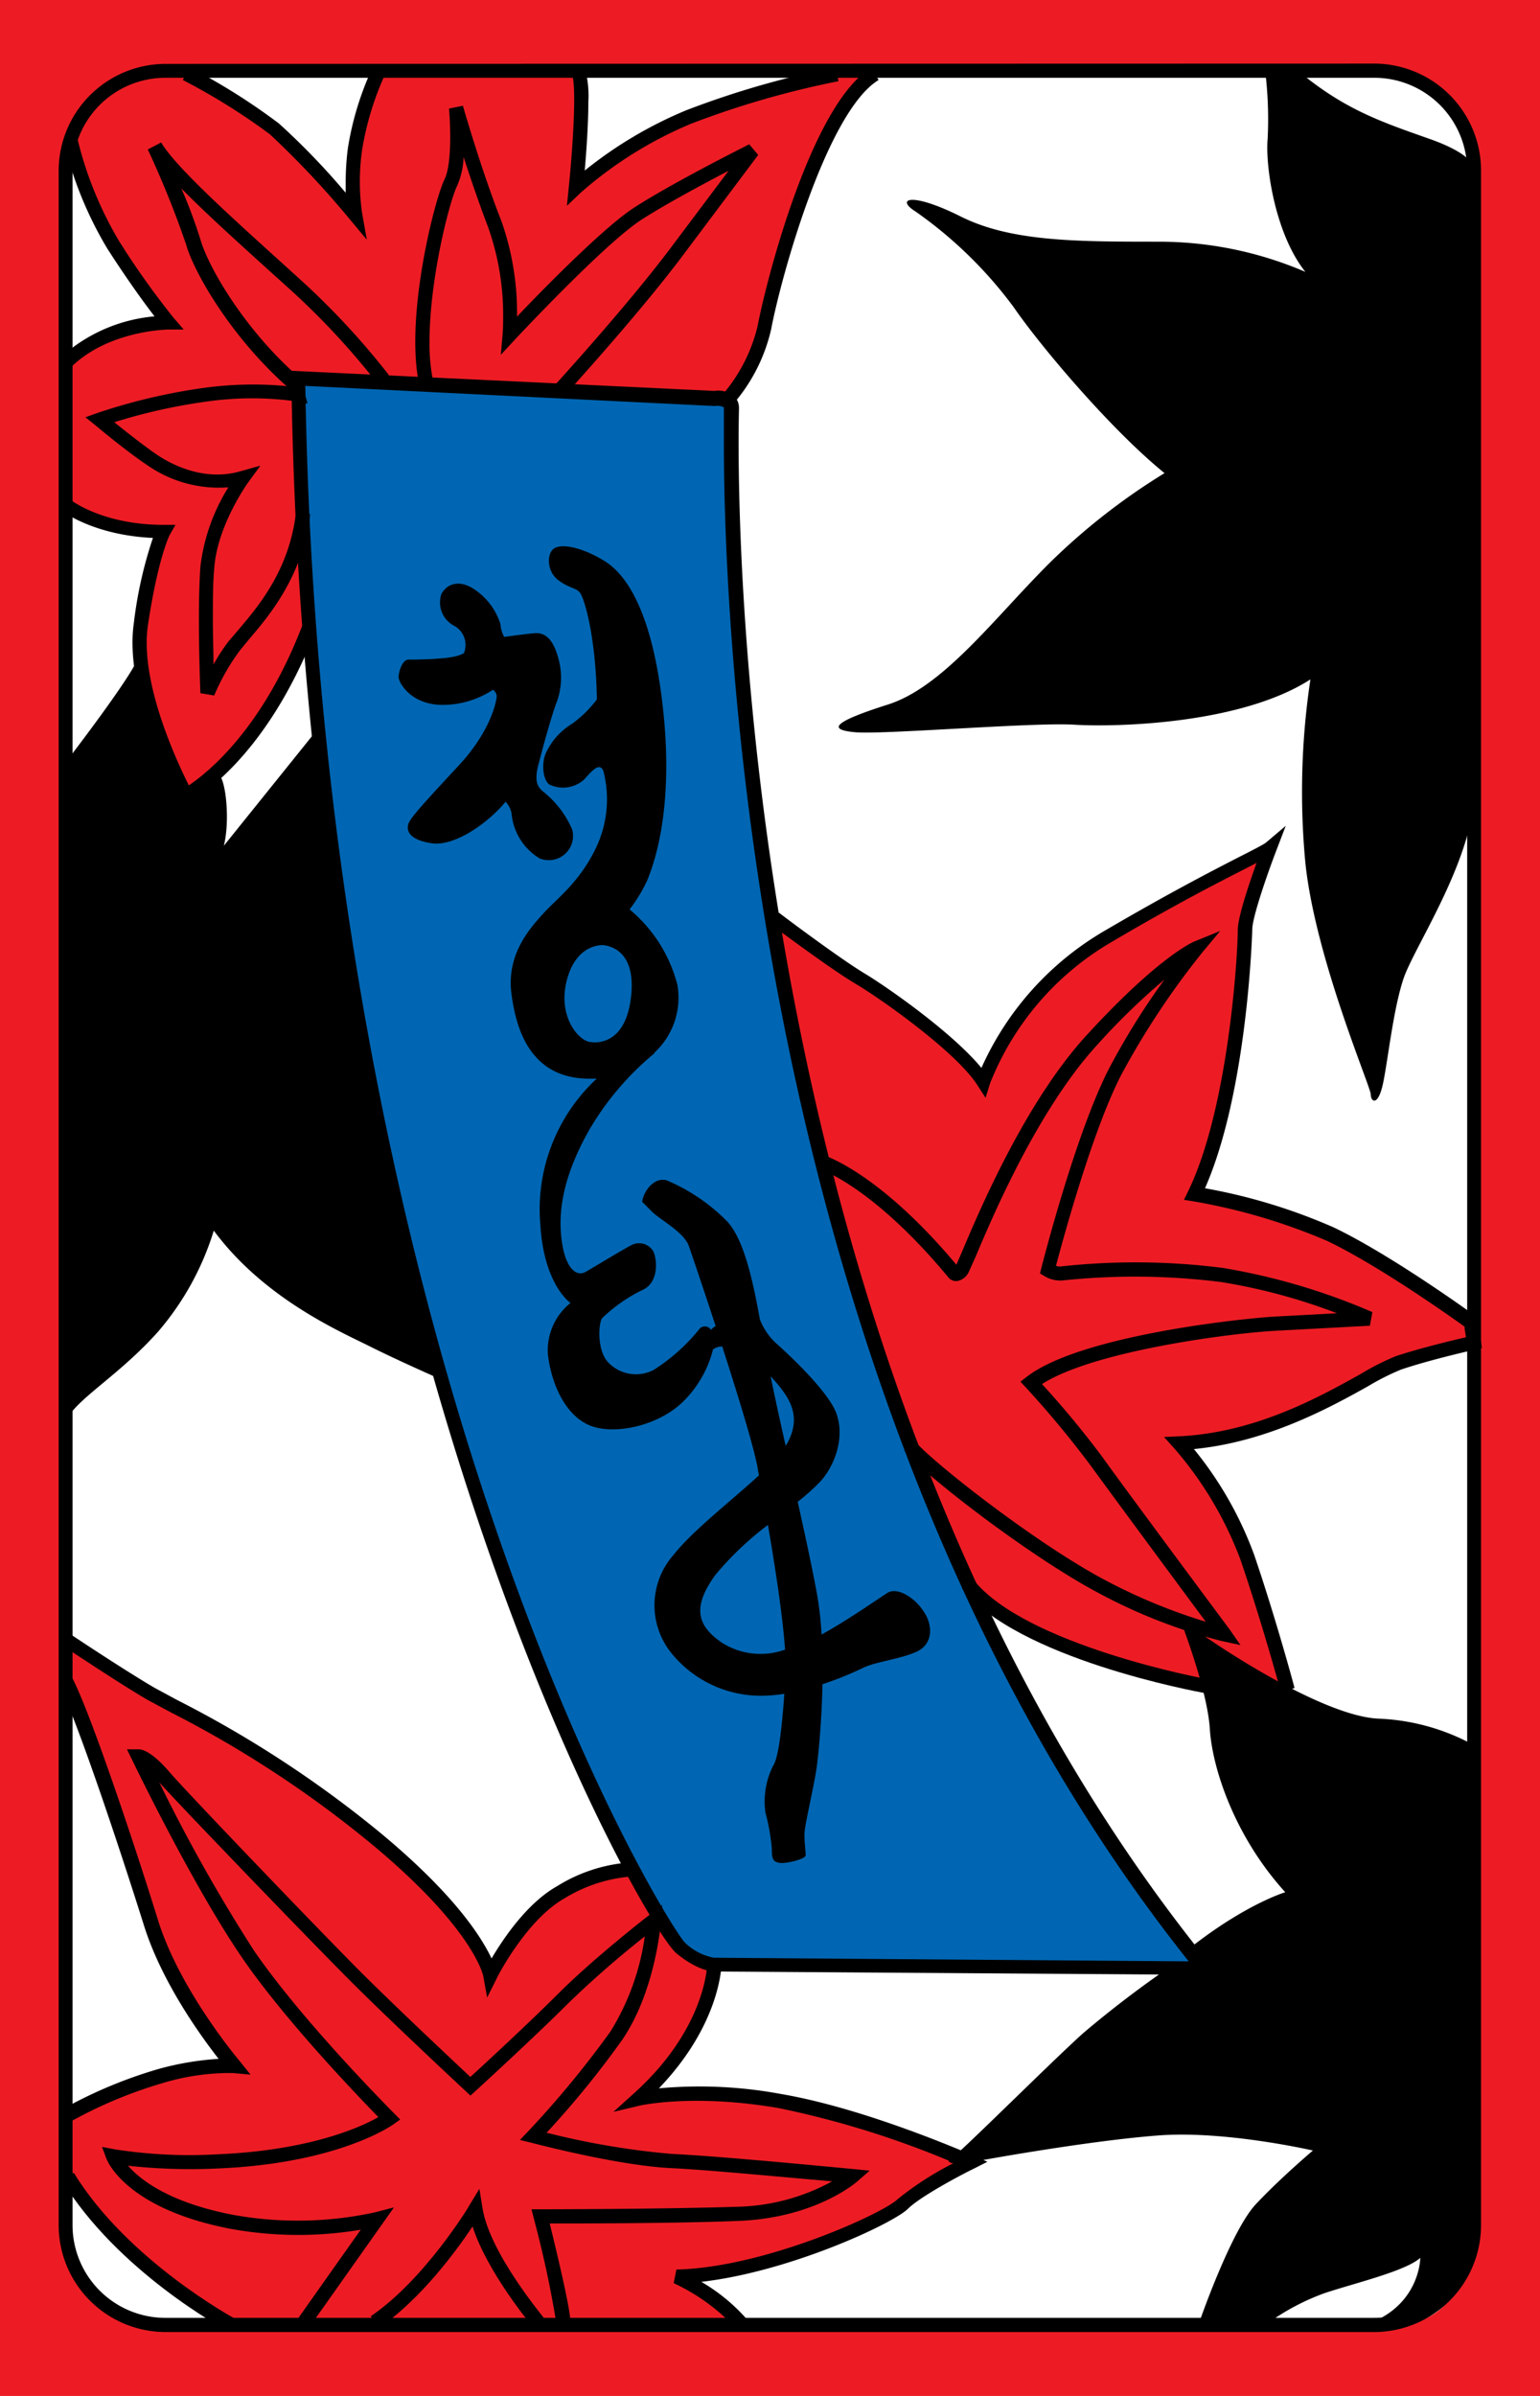 <svg id="_10_2" xmlns="http://www.w3.org/2000/svg" viewBox="0 0 153.07 238.11"><defs><style>.cls-1{fill:#ed1c24;}.cls-2{fill:#fff;}.cls-3{fill:#0066b3;}</style></defs><title>_10_2</title><rect class="cls-1" width="153.07" height="238.11"/><path class="cls-2" d="M227.67,315.44V518.6s-.5,10.17,10.66,10.5H358.84s8,1,7.66-7.83,1.17-49,1.17-49V313.44s-1.33-8.5-10.5-8.5H240.67S228.17,303.1,227.67,315.44Z" transform="translate(-221.17 -298.05)"/><path class="cls-1" d="M307.67,305.6a28,28,0,0,0-5.63,8.63,113.15,113.15,0,0,0-4.75,15.5c-.25,1.37-1.12,6.5-4,7.87l-18-.75-24.5-1.25.88,25.75s-5.13,12.5-11.88,15.63a38.16,38.16,0,0,1-4.37-11.5c-1.5-7,1.75-14.5,1.75-14.5s-7.38-.63-9.38-2.88V333.85s4.63-3.62,10-3.75c0,0-3.37-4.37-6.12-8.75a31.5,31.5,0,0,1-3.75-9,15.56,15.56,0,0,1,3.75-5.25c2.62-2.37,8.37-2,8.37-2s6.25,3.63,8.75,5.88,7.5,7.62,7.5,7.62-.62-8.87,2.63-13.5h19.62s.88,6.88,0,10.63a62.5,62.5,0,0,1,25.63-10.5S307.92,304.6,307.67,305.6Z" transform="translate(-221.17 -298.05)"/><path class="cls-3" d="M250.79,335.6s30.38,1.13,42.5,2a1.7,1.7,0,0,1,.63,1.5c0,1.13.37,22.63,1.5,32.75s5.75,32.88,6.87,39.13,8.25,28.87,10.13,33.12,11.12,24.38,15.75,31.63,13,17.75,13,17.75a2.81,2.81,0,0,1-1.63.12c-1.25-.12-36.87-.5-37.25-.5l-8.87.13a8.28,8.28,0,0,1-6-3.75c-2.5-3.63-10.5-21.25-13.25-27.25s-9.38-28.38-9.75-29.5-11.63-35-11.63-35l.25-25.5S250.79,343.85,250.79,335.6Z" transform="translate(-221.17 -298.05)"/><path class="cls-1" d="M298.29,389.73s6.88,4.62,8.63,5.75,9.87,6.62,11.87,9.5a28.78,28.78,0,0,1,8.88-11.25c6.5-5,19.5-11.13,19.5-11.13s-1.25,4.25-1.75,5.5-.5,4.38-.5,5.5-1,8.38-1.75,12.38A91.94,91.94,0,0,1,340,416.6a95.9,95.9,0,0,1,12.88,4c5.75,2.38,14.62,9.13,14.62,9.13v1.62a57.72,57.72,0,0,1-6.12,1.88,18.14,18.14,0,0,0-5.88,2.87c-.62.5-10.75,6.13-16.75,5.5a48.27,48.27,0,0,1,5.5,9.25C346.79,456.35,349,466,349,466l-1.25.12-7-.62S323.92,462,318,456.23l-6.37-14.5c-1.38-3.13-6.13-17.88-8.63-27.38S298.29,389.73,298.29,389.73Z" transform="translate(-221.17 -298.05)"/><path class="cls-1" d="M227.92,466.23s2.87,6.25,3.37,8,4.25,13.12,4.88,15.12a64.84,64.84,0,0,0,8.25,13.88,42,42,0,0,0-9.5,1.62,37.19,37.19,0,0,0-7.13,3.25l-.12,6.38a80.11,80.11,0,0,0,7,8c2.87,2.62,8.12,6.37,9.37,6.5l14.63.25,35.87-.38s-3.75-3.62-4.87-4.12,1.37-.75,2.25-.75,13.75-3.13,16.87-5.38,7.75-5.5,9.25-5.75c0,0-5.12-1.75-6.75-2.62s-15.12-5.38-25.87-4.13c0,0,6.37-6.12,6.87-12.75a8.5,8.5,0,0,1-4.75-3.37,55.93,55.93,0,0,1-3.5-6.13s-7.37-.87-13.87,9.75A4.28,4.28,0,0,1,269,492c-.37-1-6.5-8.63-13.37-13.88a133.1,133.1,0,0,0-18-11c-1.75-.87-10-6-10-6Z" transform="translate(-221.17 -298.05)"/><path d="M237.59,304.4A10.64,10.64,0,0,0,227,315V519.18a10.64,10.64,0,0,0,10.63,10.63H357.75a10.64,10.64,0,0,0,10.63-10.63V315a10.64,10.64,0,0,0-10.63-10.63Zm-9.21,214.78V315a9.23,9.23,0,0,1,9.21-9.22H357.75A9.23,9.23,0,0,1,367,315V519.18a9.23,9.23,0,0,1-9.21,9.22H237.59A9.23,9.23,0,0,1,228.38,519.18Z" transform="translate(-221.17 -298.05)"/><path d="M274.79,383.35a2.41,2.41,0,0,0,3.25-2.87,9.69,9.69,0,0,0-2.87-3.75c-.63-.5-.88-1.13-.5-2.63s1.37-5.12,1.87-6.37a7.06,7.06,0,0,0,.13-4.25c-.38-1.38-1-2.63-2.38-2.5s-3,.37-3,.37a2.83,2.83,0,0,1-.37-1.25,6.5,6.5,0,0,0-2.63-3.5c-1.5-1-2.75-.5-3.25.5a2.61,2.61,0,0,0,1.25,3.13,2.17,2.17,0,0,1,1,2.71s-.33.33-1.83.5a35.33,35.33,0,0,1-3.67.16c-.66,0-1,1.25-1,1.75s1.13,2.63,4.13,2.75a9.11,9.11,0,0,0,5.25-1.5.86.86,0,0,1,.37.63c0,.37-.5,3.37-3.75,6.87s-4.75,5.13-5,5.75-.12,1.63,2.25,2,5.75-2.12,7.38-4.12a2.23,2.23,0,0,1,.62,1.37A5.82,5.82,0,0,0,274.79,383.35Z" transform="translate(-221.17 -298.05)"/><path d="M313,458.23c-.87-1.38-2.62-2.5-3.62-1.88-.84.53-3.94,2.71-6.55,4.14a33.2,33.2,0,0,0-.45-4c-.43-2.38-1.15-5.71-1.92-9.19a21.13,21.13,0,0,0,2.29-2.06c1.75-2,2.5-5.13,1.25-7.38s-4.62-5.37-5.75-6.37a6.39,6.39,0,0,1-1.55-2.31c-.73-4.07-1.61-7.9-3.2-9.69a18.41,18.41,0,0,0-5.75-4c-1.37-.75-2.62.87-2.75,2l1,1c.75.75,3.13,2,3.63,3.37.21.59,1.37,4,2.68,8l-.06,0a3.47,3.47,0,0,0-.42.34.71.71,0,0,0-1.2,0,18.56,18.56,0,0,1-4.5,4,3.8,3.8,0,0,1-4.38-.63c-1.25-1.12-1.12-3.87-.75-4.5a15.59,15.59,0,0,1,4.13-2.87c1.5-.75,1.37-2.88,1-3.75a1.64,1.64,0,0,0-2.25-.63c-.75.38-3.63,2.13-4.5,2.63s-2-.25-2.38-3.13.13-6.37,2.75-11a28.65,28.65,0,0,1,6.5-7.62l-.07,0a7.44,7.44,0,0,0,2.32-6.77,14.38,14.38,0,0,0-4.75-7.5,15.63,15.63,0,0,0,1.75-2.88c.5-1.25,2.63-6.5,1.63-16.5s-3.63-13.87-5.88-15.25-4.25-1.75-5-1.25-.75,2.25.38,3.13,1.87.75,2.25,1.37,1.5,4.13,1.62,10.5A11.46,11.46,0,0,1,278,370a6.63,6.63,0,0,0-2.62,3c-.38,1-.25,2.5.37,3a3.12,3.12,0,0,0,3.5-.5c.88-1,1.5-1.63,1.88-.88a11.22,11.22,0,0,1-.75,7.75c-1.63,3.38-3.88,5-5.13,6.38s-3.75,4-3.25,8,2.13,8.62,8,8.5c.17,0,.32,0,.48,0a17.71,17.71,0,0,0-5.6,14.54c.37,6,3,7.75,3,7.75a6,6,0,0,0-2.25,5.12c.37,3.13,1.87,6.25,4.37,7.13s6.88-.13,9.25-2.63a11.05,11.05,0,0,0,2.79-5,1.45,1.45,0,0,1,.92-.29c1.56,4.85,3.17,10.06,3.54,12.19,0,.18.07.4.11.61-2.74,2.52-6.6,5.5-8.48,7.89a7.57,7.57,0,0,0-.25,9.75,11.44,11.44,0,0,0,9.5,4.25,15.27,15.27,0,0,0,1.75-.18c-.24,3.42-.59,6.43-1.13,7.18a7.93,7.93,0,0,0-.75,4.62,21,21,0,0,1,.63,3.5c0,1.13.12,1.38.75,1.5s2.62-.37,2.62-.75-.12-1.25-.12-2.12,1-4.88,1.25-6.88c.14-1.12.47-4.32.54-8a33.15,33.15,0,0,0,4-1.61c1.25-.63,3.75-.88,5.37-1.63S313.92,459.6,313,458.23ZM279.79,401.6c-1.17-.18-3.25-2.62-2.25-6.25s3.63-3.37,3.63-3.37c.87.12,3.12.75,2.75,4.87S281.42,401.85,279.79,401.6Zm19.63,39.88-.16.25c-.57-2.54-1.1-4.94-1.49-6.9C299.71,436.92,300.89,438.78,299.42,441.48ZM293,461.35c-2.62-1.75-3-3.62-.75-6.75a31.08,31.08,0,0,1,5.25-5c.7,4.09,1.47,9,1.7,12.39A7.17,7.17,0,0,1,293,461.35Z" transform="translate(-221.17 -298.05)"/><path d="M250.13,335.61c1.31,95.86,35.16,154,38.25,156.54,2.14,1.78,3.62,1.83,3.79,1.83l50.16.34-.94-1.16c-47.37-58.42-47-144.68-46.77-154.33v-.23a1.61,1.61,0,0,0-.54-1.24,2.56,2.56,0,0,0-1.91-.46l-42.06-2Zm42,157a5.61,5.61,0,0,1-2.88-1.5c-.68-.62-9.79-14.62-19.12-42.06-8.08-23.74-17.83-62.51-18.61-112.65l40.64,2h.06a1.45,1.45,0,0,1,.9.13s0,0,0,.16v.2c0,.67,0,1.71,0,3.08,0,18.34,2.7,96.31,46.2,151Z" transform="translate(-221.17 -298.05)"/><path d="M296.47,330.47a16.24,16.24,0,0,1-3.57,6.9l1,1a17.16,17.16,0,0,0,3.92-7.6c1-5.28,5.55-21.65,10.68-24.77l-.74-1.21C301.76,308.42,297.26,326.26,296.47,330.47Z" transform="translate(-221.17 -298.05)"/><path d="M289.4,309a41.17,41.17,0,0,0-10.11,6c.16-1.84.36-4.6.36-6.84a10.35,10.35,0,0,0-.33-3.27l-1.3.56c.49,1.15.07,7.45-.31,11.15l-.19,1.9,1.38-1.31a39.81,39.81,0,0,1,11-6.86,89.44,89.44,0,0,1,14.61-4.21l-.26-1.39A89.45,89.45,0,0,0,289.4,309Z" transform="translate(-221.17 -298.05)"/><path d="M239.34,306A62.71,62.71,0,0,1,248,311.4a89.8,89.8,0,0,1,7.91,8.41l1.72,2.06-.47-2.64a22.14,22.14,0,0,1,0-6.28,29.35,29.35,0,0,1,2.19-7.3l-1.28-.6a30.08,30.08,0,0,0-2.32,7.71,26.37,26.37,0,0,0-.22,3.45c0,.37,0,.68,0,1a70.7,70.7,0,0,0-6.64-6.89,62.63,62.63,0,0,0-8.87-5.58Z" transform="translate(-221.17 -298.05)"/><path d="M227.48,312a37.58,37.58,0,0,0,4.34,10.73c2,3.12,3.72,5.48,4.71,6.76a15.93,15.93,0,0,0-9.36,4.11l1,1c3.74-3.74,9.69-3.8,9.75-3.8h1.51l-1-1.16A80,80,0,0,1,233,322a36.74,36.74,0,0,1-4.16-10.28Z" transform="translate(-221.17 -298.05)"/><path d="M227.49,348.92c.13.1,3.17,2.33,8.88,2.59a41.8,41.8,0,0,0-1.9,8.49,13.36,13.36,0,0,0-.13,1.92c0,6.88,4.5,15.15,4.71,15.53l.33.6.61-.32c.31-.15,7.55-4,12.59-17.12l-1.32-.51c-4,10.5-9.57,14.82-11.32,16-1-2-4.19-8.69-4.19-14.18a11.87,11.87,0,0,1,.12-1.71c1-6.71,2.16-9,2.17-9l.57-1h-1.19c-5.9,0-9-2.34-9.07-2.36Z" transform="translate(-221.17 -298.05)"/><path d="M227.67,373.85s6.75-8.75,7.25-10.5c0,0,1,7.75,4.5,13a4.27,4.27,0,0,0,3-1.25c1-1.25,1.75,4,1,7l9.25-11.5s3.5,36.5,12.25,64.5c0,0-4-1.75-7-3.25s-10.5-4.75-15.5-11.5a28,28,0,0,1-5.5,10c-4,4.5-8.25,6.75-9.25,9Z" transform="translate(-221.17 -298.05)"/><path d="M367.67,315s.5-1.43-4.5-3.18-8.5-3-13-6.75h-3.25a39.33,39.33,0,0,1,.25,6.75c-.25,2.75.75,9.5,3.75,13.25a36.84,36.84,0,0,0-14.5-3c-8.25,0-14.75,0-19.75-2.5s-6.5-1.75-4.5-.5a42.21,42.21,0,0,1,9.75,9.5c2.75,4,9.75,12.25,15,16.5a63.86,63.86,0,0,0-11.5,9c-5.5,5.5-10.5,12.25-16,14s-6,2.5-3.25,2.75,17.75-1,21.75-.75,16.5,0,23.5-4.5a75.17,75.17,0,0,0-.5,18.25c1,9.5,6.5,22.25,6.5,23s.75,1.25,1.25-1.25,1-7.25,2-10.25,6.25-10.75,7-17.5Z" transform="translate(-221.17 -298.05)"/><path d="M347,381.79c-.31.23-1.27.72-2.61,1.4-2.63,1.35-7,3.6-13.32,7.3a29.89,29.89,0,0,0-12.35,13.69c-2.94-3.57-9.49-8.12-11.68-9.43-2.44-1.47-8.38-5.92-8.44-6l-.85,1.13c.25.19,6.06,4.54,8.56,6,2.67,1.6,9.92,6.76,12,10l.82,1.27.45-1.44a28.32,28.32,0,0,1,12.19-14.11c6.24-3.68,10.63-5.92,13.25-7.25l1.05-.55c-.76,2.12-1.87,5.41-1.87,6.69,0,2.46-.91,17.67-4.93,25.94l-.42.86.94.15a59,59,0,0,1,13.31,3.94c5.18,2.48,12.44,7.65,13.64,8.51,0,.27.08.6.14,1.06-1.33.3-4.56,1.08-6.95,1.87a24.8,24.8,0,0,0-3.5,1.77c-4.17,2.32-10.47,5.84-18.06,6.2l-1.5.07,1,1.11a36.2,36.2,0,0,1,6.6,11.09c2.13,6.23,4,13.05,4,13.12l1.37-.37c0-.07-1.86-6.93-4-13.21a36.38,36.38,0,0,0-6-10.54c7.31-.71,13.52-4.13,17.3-6.24a24.7,24.7,0,0,1,3.26-1.65c2.93-1,7.39-2,7.43-2l.63-.14-.37-3-.24-.18c-.34-.24-8.37-6.07-14.12-8.82a56.16,56.16,0,0,0-12.79-3.89c4.25-9.62,4.7-25.56,4.7-25.72,0-1.18,1.46-5.43,2.45-8l.88-2.3Z" transform="translate(-221.17 -298.05)"/><path d="M367.42,471.35a21.42,21.42,0,0,0-9.25-2.5c-5.5-.25-16.25-7.25-19.75-10,0,0,2.75,7,3,11s2.5,10.75,7.5,16.25c0,0-3.92,1.17-9.42,5.5l1.34,2h-3.5a106.05,106.05,0,0,0-8.5,6.5c-3.17,2.84-12.5,12.17-13.17,12.5s.33.67,2,.34,12-2.17,18.67-2.67,15.33,1.5,15.33,1.5-3.17,2.67-5.67,5.33-5.66,11.84-5.66,11.84h6.83a23,23,0,0,1,5.67-3c3-1,8-2.17,9.5-3.5,0,0,0,4.83-5.5,6.66,0,0,10.83.66,10.83-9.92S367.42,471.35,367.42,471.35Z" transform="translate(-221.17 -298.05)"/><path d="M316.78,455.87c5.43,7,23.34,10.29,24.09,10.43l.26-1.39c-.18,0-18.13-3.37-23.24-9.91Z" transform="translate(-221.17 -298.05)"/><path d="M227.31,514.72c5.54,9.06,16.08,14.77,16.52,15l.67-1.25c-.1-.06-10.65-5.77-16-14.49Z" transform="translate(-221.17 -298.05)"/><path d="M227,465.44c1.67,3.1,6,16.08,8.45,23.87,1.76,5.68,5.66,11.06,7.45,13.35a29,29,0,0,0-5.95,1,45.59,45.59,0,0,0-9.68,4.07L228,509a44.52,44.52,0,0,1,9.33-3.93,23,23,0,0,1,7-1l1.74.16L245,502.89c-.06-.07-5.94-7-8.12-14-2.43-7.84-6.83-20.93-8.55-24.12Z" transform="translate(-221.17 -298.05)"/><path d="M227.52,461.69c.06,0,5.31,3.54,8.29,5.28l2.31,1.24a109.38,109.38,0,0,1,20.09,13.19c10.07,8.38,11,13,11,13.07l.38,2.1.95-1.9c0-.06,2.95-5.83,6.72-7.95a15,15,0,0,1,6.4-2.16v-1.41a15.78,15.78,0,0,0-7.1,2.34c-3,1.68-5.37,5.23-6.53,7.19-1-2.1-3.61-6.28-10.92-12.37A110.7,110.7,0,0,0,238.78,467l-2.26-1.22c-2.94-1.72-8.16-5.19-8.21-5.23Z" transform="translate(-221.17 -298.05)"/><path d="M284.19,506.08l-2.05,1.85,2.69-.64c.05,0,5.24-1.19,13.72.26A91.54,91.54,0,0,1,316,513a31.07,31.07,0,0,0-5.6,3.6c-1.39,1.39-13.17,6.8-22,7l-.27,1.35a19.74,19.74,0,0,1,6.24,4.56l1.09-.91a18.23,18.23,0,0,0-4.58-3.78c8.76-1,19-5.76,20.54-7.26,1.16-1.17,5.14-3.31,6.57-4l1.32-.67-1.35-.61c-.11,0-10.44-4.64-19.17-6.13a44.35,44.35,0,0,0-12.13-.56c6.06-6.31,6.22-12.07,6.22-12.33h-1.42C291.46,493.33,291.34,499.65,284.19,506.08Z" transform="translate(-221.17 -298.05)"/><path d="M267.81,517.24c0,.07-4.49,7.41-9.79,11l.8,1.17c4.18-2.85,7.73-7.71,9.32-10.09,1.48,4.58,5.78,9.72,6,10l1.08-.91c0-.07-5.38-6.41-6.09-10.91l-.31-1.92Z" transform="translate(-221.17 -298.05)"/><path d="M233.79,471.9l.49,1c.06.13,6.08,12.63,11.05,19.85,4.22,6.11,11.32,13.52,13.45,15.7-1.74,1-6.83,3.3-15.89,3.69a48.47,48.47,0,0,1-10.33-.49l-1.25-.24.44,1.18c.08.2,1.95,4.95,12.28,6.95a37.46,37.46,0,0,0,13,.1c-1.52,2.14-6.22,8.8-6.22,8.8l1.16.81,8.36-11.83-1.87.49a36.07,36.07,0,0,1-14.19.24c-6.33-1.23-9.17-3.49-10.38-4.87a56.5,56.5,0,0,0,9,.27c11.82-.5,17.16-4.22,17.38-4.38l.68-.48-.59-.6c-.09-.09-9-9-13.92-16.15A163.62,163.62,0,0,1,237,475.18c2.09,2.34,15,15.73,18.94,19.68s11.44,10.94,11.51,11l.48.45.49-.44c.05-.05,5.8-5.3,9.27-8.77a99.15,99.15,0,0,1,7.57-6.61,24.33,24.33,0,0,1-3.41,9.45,97.82,97.82,0,0,1-8.18,9.92l-.82.86L274,511c.35.09,8.63,2.27,13.89,2.52,3.94.19,12.21,1,16,1.31a20.55,20.55,0,0,1-9.48,2.53c-7.4.24-19.35.25-19.47.25H274l.22.88a105,105,0,0,1,2.23,10.32h1.42c0-1.31-1.48-7.42-2.06-9.79,2.91,0,12.37,0,18.62-.25,7.67-.25,11.77-3.77,11.94-3.92l1.24-1.08-1.63-.16c-.13,0-12.83-1.26-18-1.5A77.63,77.63,0,0,1,275.5,510a92.24,92.24,0,0,0,7.5-9.21c3.32-4.85,3.85-11.56,3.87-11.84l.12-1.59-1.26,1c-.05,0-5.57,4.32-9.06,7.81-2.89,2.89-7.33,7-8.75,8.29-1.67-1.57-7.62-7.15-11-10.54C253,490,239.7,476.13,238,474.14s-2.71-2.24-3-2.24Z" transform="translate(-221.17 -298.05)"/><path d="M339.9,391.61c-.14.06-3.56,1.49-10.75,9.35-6.08,6.64-10.64,17.42-12.36,21.49l-.56,1.29,0,0c-7.84-9.35-13.29-10.95-13.52-11l-.38,1.37c.06,0,5.43,1.61,13.15,10.94a1,1,0,0,0,.85.31,1.6,1.6,0,0,0,1.13-.9l.66-1.47c1.69-4,6.18-14.62,12.09-21.08a67.75,67.75,0,0,1,6.71-6.52,72.14,72.14,0,0,0-5.53,8.88c-3.33,6.5-6.58,19.28-6.72,19.82l-.13.51.45.27a3,3,0,0,0,2,.41,68.64,68.64,0,0,1,15.56.18,58.13,58.13,0,0,1,11.51,3.1l-6.12.33c-3,.16-19.37,1.83-24.73,6l-.61.47.53.57a98.54,98.54,0,0,1,6.44,7.76c2,2.75,8.68,11.8,11.45,15.53a56.07,56.07,0,0,1-9.88-4.07c-6.73-3.53-17-11.55-19-13.83l-1.07.93c2.33,2.69,12.79,10.7,19.38,14.16a53.63,53.63,0,0,0,12.17,4.73l1.85.4L343.4,460c-.1-.13-10.19-13.7-12.66-17.15a92.63,92.63,0,0,0-6-7.25c5.17-3.32,18.87-5.07,23.26-5.3l9.33-.5.25-1.35a63.65,63.65,0,0,0-14.85-4.39,68.15,68.15,0,0,0-16.11-.15,1.13,1.13,0,0,1-.49-.06c.69-2.61,3.6-13.35,6.46-18.93a79.35,79.35,0,0,1,8.08-12.21l1.78-2.14Z" transform="translate(-221.17 -298.05)"/><path d="M265.8,308.84c.13,1.42.31,5.46-.43,7-1,2-3.94,13.57-2.56,20.29l1.39-.29a18.78,18.78,0,0,1-.34-3.82c0-6.24,2-14.06,2.77-15.55a8.06,8.06,0,0,0,.62-2.82c.69,2.12,1.54,4.63,2.42,6.93a26.11,26.11,0,0,1,1.51,9.07c0,1-.05,1.59-.05,1.61l-.18,2.05,1.4-1.51c.09-.09,8.82-9.46,12.54-11.89,2.33-1.51,6.13-3.55,8.7-4.89l-5.66,7.54c-4.42,5.91-11.71,13.87-11.78,13.95l1,1c.07-.08,7.41-8.1,11.88-14.06l7.5-10-.89-1.06c-.31.16-7.74,3.88-11.57,6.38-3,2-8.91,8-11.51,10.75A27.44,27.44,0,0,0,271,320c-2-5.07-3.8-11.37-3.82-11.44Z" transform="translate(-221.17 -298.05)"/><path d="M235.86,312.9a96,96,0,0,1,3.79,9.39c.79,2.84,4.5,9.24,10,14.13a35.84,35.84,0,0,0-8,.15,58.06,58.06,0,0,0-10.82,2.53l-1.17.42,1,.8c.12.1,3,2.53,5.21,4a12.43,12.43,0,0,0,8,2.16,19.06,19.06,0,0,0-2.78,7.88c-.11,1.53-.15,3.44-.15,5.31,0,3.61.14,7.05.15,7.27l1.37.23a21.54,21.54,0,0,1,2.57-4.5l.92-1.12c2-2.34,5.32-6.27,6.05-12.39l-1.41-.17c-.67,5.7-3.71,9.28-5.72,11.65l-1,1.17a19.06,19.06,0,0,0-1.48,2.28c0-1.28-.06-2.85-.06-4.46,0-1.83,0-3.7.14-5.17.32-4.24,3.34-8.43,3.37-8.47l1.21-1.66-2,.56c-3.76,1.08-7.13-.85-8.4-1.73s-3.06-2.29-4.12-3.15a56.14,56.14,0,0,1,9.3-2.07,31.79,31.79,0,0,1,8.79,0l1.12.21-.7-2.47-.16-.14c-5.4-4.72-9-10.94-9.78-13.66a50,50,0,0,0-1.91-5.11c2.34,2.39,5.51,5.25,8.61,8.06l2.14,1.93a74.4,74.4,0,0,1,8.74,9.4l1.14-.84a75.63,75.63,0,0,0-8.93-9.6l-2.14-1.94c-4.76-4.31-10.16-9.18-11.56-11.57Z" transform="translate(-221.17 -298.05)"/></svg>